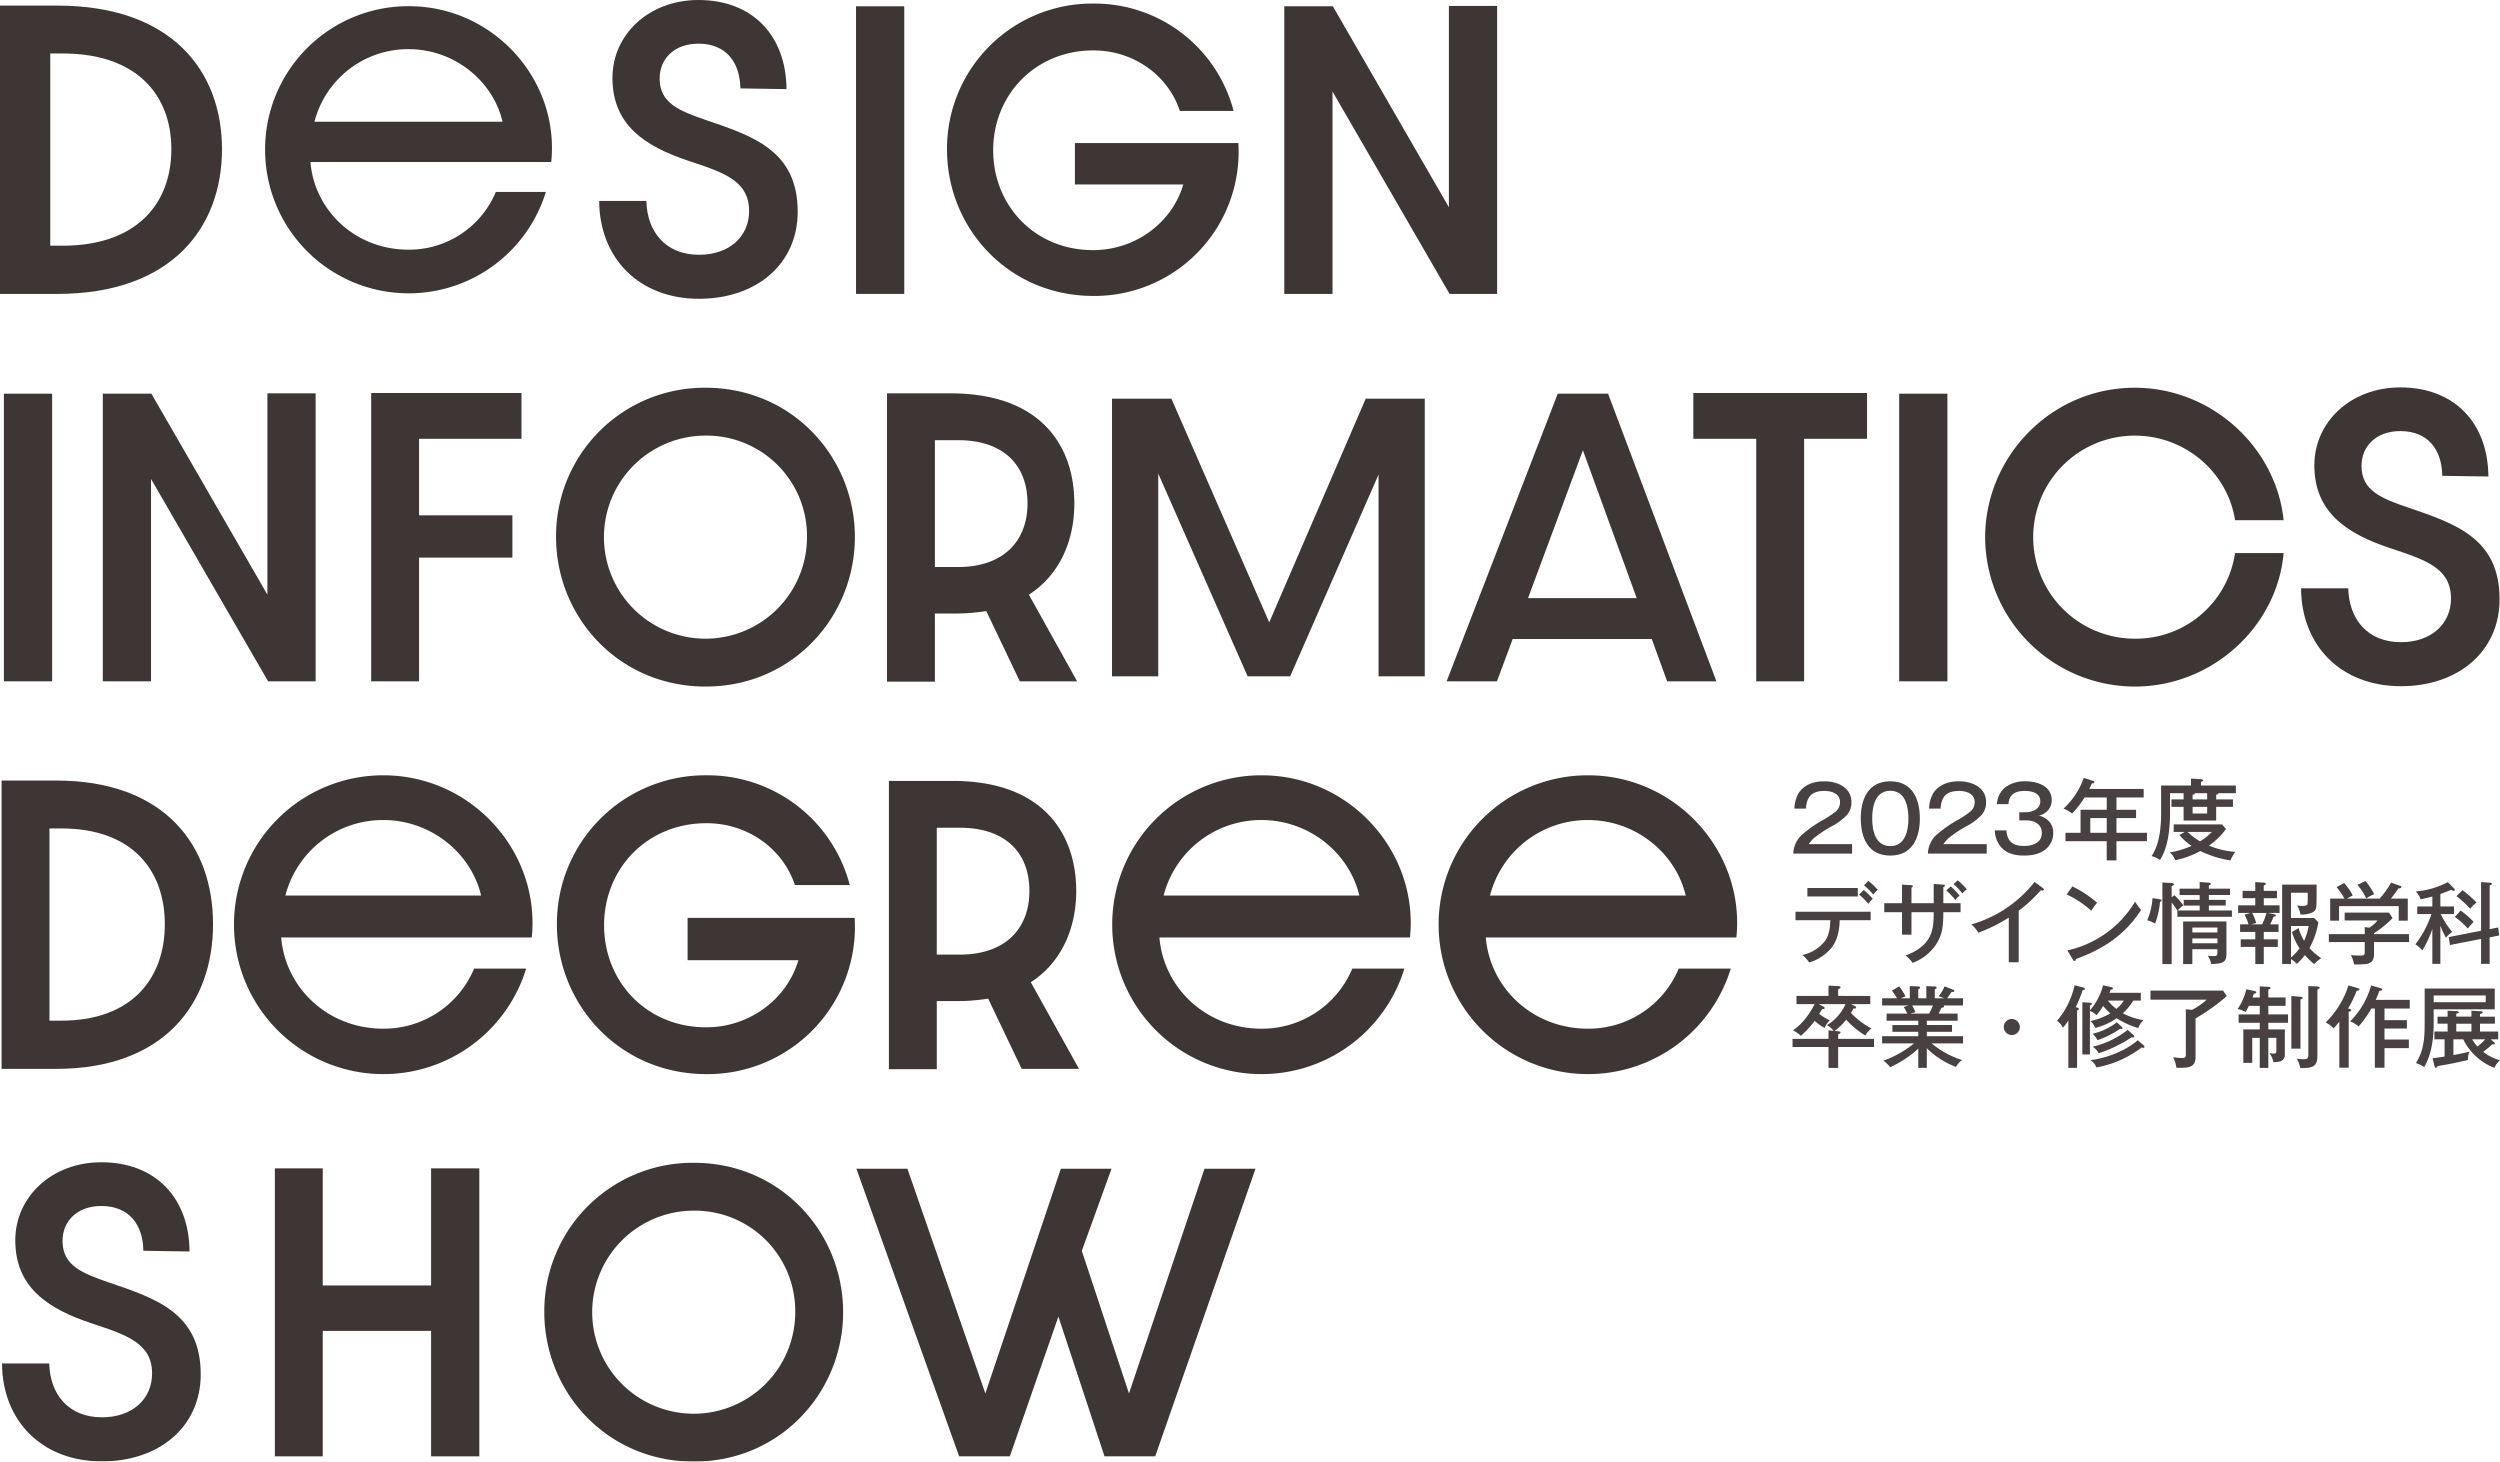 <svg xmlns="http://www.w3.org/2000/svg" width="802.773" height="469.33" viewBox="0 0 802.773 469.33">
  <g id="组_215" data-name="组 215" transform="translate(-105.367 -162.412)">
    <g id="组_197" data-name="组 197" transform="translate(680.973 412.208)" opacity="0.8">
      <g id="组_196" data-name="组 196" transform="translate(0 0)">
        <path id="路径_605" data-name="路径 605" d="M979.007,558.034H960.119a8.529,8.529,0,0,1,2.665-5.933,38.87,38.87,0,0,1,6.85-4.843,29.223,29.223,0,0,0,3.755-2.464,3.934,3.934,0,0,0,1.749-3.3c0-2.75-2.724-3.583-5.017-3.583-3.983,0-5.7,1.778-5.932,5.676h-3.7a10.519,10.519,0,0,1,1.46-5.158c1.893-2.667,4.959-3.612,8.112-3.612,4.157,0,8.741,1.893,8.741,6.707a6.26,6.26,0,0,1-1.319,3.954,18.177,18.177,0,0,1-4.7,3.613,37.775,37.775,0,0,0-6.192,4.1,15.4,15.4,0,0,0-1.519,1.8h13.93Z" transform="translate(-959.89 -533.729)" fill="#1b1111"/>
        <path id="路径_606" data-name="路径 606" d="M1011.265,546.742c0,6.218-2.408,11.922-9.487,11.922-7.107,0-9.487-5.7-9.487-11.922s2.379-11.924,9.487-11.924C1008.857,534.818,1011.265,540.521,1011.265,546.742Zm-15.305,0c0,3.839,1,8.883,5.818,8.883s5.818-5.044,5.818-8.883-1-8.886-5.818-8.886C996.935,537.856,995.96,542.9,995.96,546.742Z" transform="translate(-970.388 -533.729)" fill="#1b1111"/>
        <path id="路径_607" data-name="路径 607" d="M1043.18,558.034h-18.887a8.527,8.527,0,0,1,2.665-5.933,38.857,38.857,0,0,1,6.851-4.843,29.216,29.216,0,0,0,3.755-2.464,3.934,3.934,0,0,0,1.749-3.3c0-2.75-2.724-3.583-5.017-3.583-3.984,0-5.7,1.778-5.933,5.676h-3.695a10.518,10.518,0,0,1,1.46-5.158c1.893-2.667,4.959-3.612,8.112-3.612,4.155,0,8.742,1.893,8.742,6.707a6.259,6.259,0,0,1-1.319,3.954,18.156,18.156,0,0,1-4.7,3.613,37.739,37.739,0,0,0-6.192,4.1,15.442,15.442,0,0,0-1.519,1.8h13.929Z" transform="translate(-980.831 -533.729)" fill="#1b1111"/>
        <path id="路径_608" data-name="路径 608" d="M1064.047,544.764h1.893c2.176,0,4.844-.945,4.844-3.525,0-2.752-2.809-3.326-5.017-3.326-1.72,0-3.5.317-4.529,1.863a4.591,4.591,0,0,0-.66,2.379h-3.724a7.624,7.624,0,0,1,2.464-5.244,10.468,10.468,0,0,1,6.736-2.093c3.782,0,8.4,1.519,8.4,6.018a5.062,5.062,0,0,1-1.319,3.441,5.843,5.843,0,0,1-2.838,1.576,5.987,5.987,0,0,1,3.813,2.494,5.407,5.407,0,0,1,.83,3.038,6.576,6.576,0,0,1-2.263,5.1c-1.95,1.719-4.644,2.179-7.164,2.179-2.953,0-5.762-.66-7.653-3.095a8.909,8.909,0,0,1-1.692-4.988h3.727c.285,3.612,2.12,4.988,5.645,4.988,2.694,0,5.732-.945,5.732-4.157,0-2.924-2.464-4.04-5.014-4.04h-2.208Z" transform="translate(-991.231 -533.729)" fill="#1b1111"/>
        <path id="路径_609" data-name="路径 609" d="M1105.932,543.432h6.3V546.1h-6.3v4.729h9.8v2.694h-9.8v6.162h-3.124v-6.162h-13.243v-2.694h4.844v-7.4h8.4v-3.954H1095.7a30.458,30.458,0,0,1-4.012,5.159,10.548,10.548,0,0,0-2.752-1.576,24.552,24.552,0,0,0,6.506-9.86l2.953.945c.2.059.43.144.43.43,0,.344-.344.374-.8.4-.229.545-.515,1.175-.8,1.776h17.457v2.724h-8.741Zm-8.4,2.667v4.729h5.273V546.1Z" transform="translate(-1001.925 -533.201)" fill="#1b1111"/>
        <path id="路径_610" data-name="路径 610" d="M1157.031,540.22V542.6h-5.388v4.387h-10.461V542.6h-3.9V540.22h3.9v-2.006h-4.358v6.133c0,4.93-.486,11.092-3.238,15.334a7.467,7.467,0,0,0-2.694-1.261c2.552-3.7,3.068-9.286,3.068-13.672v-9h9.6v-2.208l3.238.173c.2,0,.6.086.6.371,0,.259-.315.374-.63.488v1.175h11.206v2.464H1152.3c.056.372-.373.46-.66.487v1.519Zm.745,16.824a13.154,13.154,0,0,0-1.549,2.752,33.759,33.759,0,0,1-9.687-3.009,28.08,28.08,0,0,1-8.053,2.951,5.913,5.913,0,0,0-1.749-2.521,25.9,25.9,0,0,0,6.992-2.093,18.67,18.67,0,0,1-3.9-3.468l1.72-1H1138v-2.408h15.534l1.263,1.461a21.979,21.979,0,0,1-5.476,5.332A26.038,26.038,0,0,0,1157.776,557.044Zm-7.537-6.39h-7.767a18.675,18.675,0,0,0,3.983,3.009A16.7,16.7,0,0,0,1150.239,550.654Zm-1.49-12.44h-4.042c.144.4-.344.487-.63.516v1.49h4.672Zm-4.672,4.385v2.15h4.672V542.6Z" transform="translate(-1015.615 -533.312)" fill="#1b1111"/>
        <path id="路径_611" data-name="路径 611" d="M972.132,604.44a15.23,15.23,0,0,1-6.533,4.04,10.993,10.993,0,0,0-2.208-2.406,12.839,12.839,0,0,0,7.252-4.5c1.376-1.92,1.661-4.356,1.72-6.678H961.185v-2.724h24.132v2.724h-9.946C975.285,598.363,974.6,601.861,972.132,604.44Zm9.056-19.891v2.723H965v-2.723Zm1.893.63a27.651,27.651,0,0,1,2.924,2.809,12.972,12.972,0,0,0-1.434,1.634,19.506,19.506,0,0,0-2.982-2.953Zm4.529-.027a10.481,10.481,0,0,0-1.463,1.517,17.961,17.961,0,0,0-2.951-2.951l1.346-1.49A22.639,22.639,0,0,1,987.61,585.151Z" transform="translate(-960.238 -549.199)" fill="#1b1111"/>
        <path id="路径_612" data-name="路径 612" d="M1019.362,583.189l3.094.2c.259.029.488.059.488.315s-.259.4-.488.488v5.158h5.533v2.894h-5.533v.515c0,.975-.056,2.093-.142,3.1a13.48,13.48,0,0,1-2.178,6.734,15.474,15.474,0,0,1-7.567,5.932,8.945,8.945,0,0,0-2.264-2.379c3.038-1.06,6.133-2.951,7.682-5.874,1.289-2.408,1.375-5.361,1.375-8.026h-7.137v7.222h-3.038v-7.222h-5.7v-2.894h5.7v-5.962l2.894.173c.4.027.574.115.574.342,0,.144-.056.23-.43.459v4.987h7.137Zm6.963,5.131a29.307,29.307,0,0,0-2.921-3.068l1.432-1.289a25.589,25.589,0,0,1,2.867,2.98A5.721,5.721,0,0,0,1026.325,588.32Zm.774-6.306a25.141,25.141,0,0,1,2.924,2.894,7.2,7.2,0,0,0-1.46,1.348,19.114,19.114,0,0,0-2.839-3.038Z" transform="translate(-974.04 -549.129)" fill="#1b1111"/>
        <path id="路径_613" data-name="路径 613" d="M1060.209,608.574h-3.182v-14.33a53.459,53.459,0,0,1-9.772,4.843,11.182,11.182,0,0,0-2.235-2.664,39.763,39.763,0,0,0,20.289-13.644l2.753,2.035a.622.622,0,0,1,.259.459c0,.2-.287.259-.458.259a1.756,1.756,0,0,1-.545-.088,46.941,46.941,0,0,1-7.107,6.593Z" transform="translate(-987.594 -549.379)" fill="#1b1111"/>
        <path id="路径_614" data-name="路径 614" d="M1100.2,590.151a24.1,24.1,0,0,0-1.864,2.58,31.67,31.67,0,0,0-7.909-5.244l1.835-2.58A36.407,36.407,0,0,1,1100.2,590.151Zm12.21-.344a18.061,18.061,0,0,0,1.919,2.638c-5.073,7.968-12.18,12.64-20.978,15.793-.029.43-.115.63-.4.63a.578.578,0,0,1-.456-.344l-1.834-3.067A33.764,33.764,0,0,0,1112.408,589.807Z" transform="translate(-1002.41 -550.073)" fill="#1b1111"/>
        <path id="路径_615" data-name="路径 615" d="M1132.634,588.325c.574.085.833.143.833.43,0,.258-.288.344-.515.371a25.906,25.906,0,0,1-1.608,7.081,9.175,9.175,0,0,0-2.493-1.118,22.4,22.4,0,0,0,1.692-7.108Zm4.959-1.261a24.335,24.335,0,0,1,2.867,3.295,6.538,6.538,0,0,0-1.834,1.6h7.052v-1.576h-5.132v-1.835h5.132v-1.548h-6.451v-2.034h6.451v-2.15l2.95.2c.229.029.63.086.63.344,0,.23-.2.371-.63.515v1.09h6.792v2.034h-6.792v1.548h5.417v1.835h-5.417v1.576h7.4V594h-17.512v-2.005c-.545-.889-1.2-1.778-1.834-2.609v19.777h-2.98v-26.2l3.124.2c.114,0,.6.086.6.372s-.345.459-.745.574v3.612Zm5.732,17.339v4.758h-2.951v-13.67h13.9v10.2c0,2.894-.945,3.353-4.9,3.468a6.993,6.993,0,0,0-1.116-2.694,12.021,12.021,0,0,0,1.747.141c1.263,0,1.377-.227,1.377-1.231V604.4Zm8.054-6.965h-8.054v1.577h8.054Zm0,3.5h-8.054v1.549h8.054Z" transform="translate(-1014.949 -549.393)" fill="#1b1111"/>
        <path id="路径_616" data-name="路径 616" d="M1180.4,601.235h4.5v2.438h-4.5v5.5h-2.721v-5.5H1173v-2.438h4.673v-2.379H1172.8v-2.435h2.694a13.193,13.193,0,0,0-1.289-3.094l1.978-.574h-4.012v-2.436h5.5v-2.293h-4.072v-2.35h4.072v-2.809l2.406.141c.633.03.975.144.975.43,0,.259-.257.344-.66.488v1.749h4.242v2.35H1180.4v2.293h5.073v2.436h-3.781l2.12.459c.256.057.486.115.486.372,0,.288-.342.344-.745.373a21.033,21.033,0,0,1-1.116,2.464h2.694v2.435h-4.73Zm-2.436-5.214-1.663.4h3.556a16.774,16.774,0,0,0,1.4-3.668h-4.585A15.084,15.084,0,0,1,1177.963,596.021Zm20.893,11.262a11.216,11.216,0,0,0-2.264,1.922,26.08,26.08,0,0,1-3.009-2.9,15.952,15.952,0,0,1-2.609,2.809,7.276,7.276,0,0,0-1.833-1.519v1.548H1186.3v-25.48h11.062v3.068c0,1.345,0,2.75-.086,3.839a2.263,2.263,0,0,1-1.031,1.92,8.151,8.151,0,0,1-4.071.774,8.209,8.209,0,0,0-1.09-2.924,8.721,8.721,0,0,0,1.719.173c.489,0,1.519-.029,1.634-.63a34.285,34.285,0,0,0,.059-3.612h-5.361v8.111h7.451l1.348,1.4a26.549,26.549,0,0,1-2.867,8.283A19.265,19.265,0,0,0,1198.856,607.283Zm-4.04-10.317h-5.676v10.117a19.255,19.255,0,0,0,2.753-2.951,18.625,18.625,0,0,1-2.436-5.246l2.12-1.261a16.558,16.558,0,0,0,1.776,4.069A20.937,20.937,0,0,0,1194.817,596.966Z" transform="translate(-1029.087 -549.407)" fill="#1b1111"/>
        <path id="路径_617" data-name="路径 617" d="M1241.147,599.408v2.55h-11.236v4.013a3.658,3.658,0,0,1-.6,2.12,3.426,3.426,0,0,1-2.466.947c-.945.085-1.89.113-2.865.113h-.459a11.033,11.033,0,0,0-1.03-3.009c1.4.115,2.12.143,3.038.143,1.317,0,1.4-.285,1.4-1.174v-3.153h-11.523v-2.55h11.523v-2.293l1.461.229a11.4,11.4,0,0,0,2.638-2.323h-10.549V592.5h14.244l1.148,1.749a34.791,34.791,0,0,1-5.962,4.87v.289ZM1231.716,588a29.411,29.411,0,0,0,3.669-5.131l2.953,1.033c.171.056.372.171.372.371,0,.4-.658.43-.946.43-.946,1.349-1.6,2.236-2.435,3.3h5.417v7.078h-2.9v-4.673h-19.173v4.673h-2.839V588h4.588a25.438,25.438,0,0,0-2.523-3.7l2.407-1.319a18.5,18.5,0,0,1,2.78,4.013,16.513,16.513,0,0,0-1.834,1Zm-4.555-5.647a22.093,22.093,0,0,1,2.808,4.213,13.189,13.189,0,0,0-2.552,1.375,18.418,18.418,0,0,0-2.839-4.358Z" transform="translate(-1043.194 -549.241)" fill="#1b1111"/>
        <path id="路径_618" data-name="路径 618" d="M1268.484,598.857a10.49,10.49,0,0,0-2.035,1.863,35.694,35.694,0,0,1-1.778-3.839v12.237h-2.579V597.911a32.746,32.746,0,0,1-3.209,6.878,9.748,9.748,0,0,0-2.235-1.947,33.447,33.447,0,0,0,5.159-9.717h-4.558v-2.437h4.843v-3.209a34.229,34.229,0,0,1-3.754.889,8.377,8.377,0,0,0-1.548-2.523,25.838,25.838,0,0,0,10.26-2.98l2.065,2.09a.563.563,0,0,1,.2.4.332.332,0,0,1-.371.315,3.8,3.8,0,0,1-.833-.315c-1.145.486-2.291.916-3.439,1.317v4.012h4.386v2.437h-4.271A24.816,24.816,0,0,0,1268.484,598.857Zm14.76-1.432.314,2.58-3.065.6v8.512h-2.753v-8l-10,1.949-.374-2.55,10.375-2.034v-15.62l2.954.2c.286.029.485.057.485.344,0,.315-.429.457-.686.545V597.97Zm-7.882-1.778a26.237,26.237,0,0,0-1.89,2.123,25.472,25.472,0,0,0-4.158-3.728l1.865-2.034A25.422,25.422,0,0,1,1275.361,595.647Zm.919-6.218a10.335,10.335,0,0,0-2.035,2,33.1,33.1,0,0,0-4.417-4.069l1.95-1.893A32.8,32.8,0,0,1,1276.28,589.429Z" transform="translate(-1056.651 -549.407)" fill="#1b1111"/>
        <path id="路径_619" data-name="路径 619" d="M984.743,635.525v2.638H978.61l1.146.6c.315.173.43.259.43.459,0,.286-.286.344-.486.344a1.348,1.348,0,0,1-.344-.03c-.258.488-.544.975-.83,1.434a25.016,25.016,0,0,0,6.592,4.988,8.324,8.324,0,0,0-1.979,2.263,26.692,26.692,0,0,1-6.133-5.073,19.293,19.293,0,0,1-3.727,3.61l1.118.114c.4.029.775.115.775.4,0,.317-.488.46-.745.517v1.519h11.521v2.607H974.426v6.736h-3.1v-6.736h-11.55v-2.607h11.55v-2.723l1.634.144a6.917,6.917,0,0,0-2.149-1.835,14.8,14.8,0,0,0,5.962-6.736h-8.571l1.519.8c.173.086.373.257.373.457,0,.373-.574.373-.833.373-.286.486-.6,1-.916,1.49a14.848,14.848,0,0,0,3.41,2.064,7.178,7.178,0,0,0-1.691,2.464,16.479,16.479,0,0,1-3.182-2.264,30.639,30.639,0,0,1-4.44,4.787,14.349,14.349,0,0,0-2.524-1.808c2.895-1.835,5.446-5.329,6.937-8.368h-5.818v-2.638h10.288v-3.3l3.124.144c.23,0,.745.086.745.43,0,.2-.257.371-.772.6v2.12Z" transform="translate(-959.779 -565.515)" fill="#1b1111"/>
        <path id="路径_620" data-name="路径 620" d="M1028.171,656.16a6.745,6.745,0,0,0-2.005,2.205,26.913,26.913,0,0,1-9.345-5.989v6.3h-2.75v-6.162a35.045,35.045,0,0,1-9.027,5.962,8.353,8.353,0,0,0-2.179-2.091,34.182,34.182,0,0,0,9.858-5.561h-10.259v-2.321h11.607v-1.4h-8.312v-2.179h8.312v-1.376H1003.9v-2.293h6.651a13.831,13.831,0,0,0-1.148-2.122l1.578-.486h-8.512v-2.323h4.785a20.25,20.25,0,0,0-1.661-2.435l2.35-1.4a21.407,21.407,0,0,1,2.064,3.238,6.194,6.194,0,0,0-1.4.6h2.75V632.4l2.723.144c.286.027.574.056.574.371,0,.23-.144.344-.574.489v2.921h2.579v-3.9l2.724.115c.2,0,.6.056.6.342s-.371.459-.6.544v2.894h2.951a9.358,9.358,0,0,0-1.72-.6,15.17,15.17,0,0,0,1.922-3.209l2.865,1.116a.368.368,0,0,1,.259.318c0,.17-.144.342-.43.342a2.639,2.639,0,0,1-.459-.027c-.459.716-.945,1.4-1.433,2.061h5.1v2.323h-6.247a.314.314,0,0,1,.171.286c0,.144-.144.459-.831.43-.286.63-.6,1.29-.918,1.893h6.106v2.293h-9.89v1.376h8.085V647.1h-8.085v1.4h11.639v2.321h-10.09A27.944,27.944,0,0,0,1028.171,656.16Zm-14.99-15.307a12.467,12.467,0,0,0-1.719.4h6.077a19.563,19.563,0,0,0,1.231-2.609h-6.649A12.956,12.956,0,0,1,1013.182,640.853Z" transform="translate(-973.708 -565.571)" fill="#1b1111"/>
        <path id="路径_621" data-name="路径 621" d="M1065.619,650.678a2.579,2.579,0,1,1-2.579-2.579A2.606,2.606,0,0,1,1065.619,650.678Z" transform="translate(-992.633 -570.694)" fill="#1b1111"/>
        <path id="路径_622" data-name="路径 622" d="M1092.364,639.211c.229.056.459.142.459.431,0,.2-.173.315-.545.486v18.429h-2.809V643.337a14.106,14.106,0,0,1-1.749,2.323,5.63,5.63,0,0,0-1.892-2.208,26.5,26.5,0,0,0,5.647-11.436l2.78.745c.229.058.544.173.544.4,0,.286-.257.371-.745.457a45.149,45.149,0,0,1-2.206,5.447Zm21.236,4.011a6.462,6.462,0,0,0-1.663,2.552,27.24,27.24,0,0,1-6.964-3.153,21.553,21.553,0,0,1-6.851,3.124,6.514,6.514,0,0,0-1.546-2.235,20.559,20.559,0,0,0,6.363-2.464,17.979,17.979,0,0,1-2.294-2.379,23.709,23.709,0,0,1-2.12,2.98,5.409,5.409,0,0,0-2.123-1.348v13.959h-2.435V637.463l2.379.171c.371.029.688.058.688.374,0,.256-.4.43-.632.486V640.1a19.962,19.962,0,0,0,4.213-8.053l2.752.6c.144.03.43.144.43.374,0,.345-.516.4-.774.43a6.7,6.7,0,0,1-.344,1h10.06v2.494h-2.434a17.463,17.463,0,0,1-3.327,4.069A20.745,20.745,0,0,0,1113.6,643.222Zm-15.133,15.192a4.31,4.31,0,0,0-1.949-2.322c5.273-.689,11.206-2.924,15.248-6.419l1.864,1.632a.688.688,0,0,1,.285.517c0,.2-.171.286-.371.286a1.057,1.057,0,0,1-.517-.115A33.863,33.863,0,0,1,1098.468,658.414Zm.316-8.741a5.5,5.5,0,0,0-1.547-2.064,20.535,20.535,0,0,0,7.795-3.669l1.607,1.432a.544.544,0,0,1,.2.43c0,.2-.2.26-.373.26a1.514,1.514,0,0,1-.371-.057A29.206,29.206,0,0,1,1098.783,649.673Zm.4,4.184a5.165,5.165,0,0,0-1.923-2.093,28.921,28.921,0,0,0,11.265-5.417l1.92,1.719a.527.527,0,0,1,.173.433c0,.227-.144.286-.373.286-.057,0-.287-.029-.459-.058A42.7,42.7,0,0,1,1099.186,653.856Zm8.109-16.909h-5.13a16.016,16.016,0,0,0,2.723,2.665A11.171,11.171,0,0,0,1107.295,636.947Z" transform="translate(-1000.911 -565.446)" fill="#1b1111"/>
        <path id="路径_623" data-name="路径 623" d="M1153.685,634.568l1.2,1.778a64.561,64.561,0,0,1-10.031,7.164v12.5c0,3.151-2.293,3.354-4.843,3.354-.43,0-.889,0-1.319-.029a9,9,0,0,0-1.06-3.354,22.135,22.135,0,0,0,2.81.23c.8,0,1.289-.086,1.289-1V640.559l2.005.2a24.324,24.324,0,0,0,4.728-3.268h-18.084v-2.924Z" transform="translate(-1015.45 -566.278)" fill="#1b1111"/>
        <path id="路径_624" data-name="路径 624" d="M1179.025,636.069v-3.554l2.782.142c.23,0,.66.029.66.373,0,.23-.259.345-.689.515v2.524h5.532v2.694h-5.532v2.75h6.333v2.694h-6.333v2.122h5.3v8.024c0,2.323-1.892,2.467-3.7,2.494a6.13,6.13,0,0,0-1.29-2.924,7.655,7.655,0,0,0,1.434.174c.831,0,.831-.459.831-1.148v-3.9h-2.579v9.657h-2.753v-9.657h-2.406v8.023h-2.867V646.329h5.274v-2.122h-6.793v-2.694h6.793v-2.75h-3.5c-.315.659-.63,1.289-1,1.978a9.464,9.464,0,0,0-2.609-.947,19.756,19.756,0,0,0,2.81-6.363l2.637.574c.23.057.545.171.545.43,0,.315-.545.4-.8.43-.115.4-.257.8-.4,1.2Zm13.07-.23c.259.029.688.086.688.4,0,.2-.259.315-.688.489v15.791h-2.924V635.61Zm5.446-3.3c.315.027.716.086.716.4,0,.23-.315.4-.716.545v21.293c0,3.412-1.463,3.957-4.988,3.957h-.515a8.745,8.745,0,0,0-1.148-3.009,17.312,17.312,0,0,0,2.178.171c1.349,0,1.55-.315,1.55-1.634V632.4Z" transform="translate(-1029.002 -565.571)" fill="#1b1111"/>
        <path id="路径_625" data-name="路径 625" d="M1221.531,639.64c.144.03.544.144.544.4,0,.286-.314.43-.8.515v17.971h-3.009V643.739c-.572.745-1.2,1.489-1.835,2.178a8.331,8.331,0,0,0-2.55-1.922,28.575,28.575,0,0,0,7.308-11.892l3.124.915c.2.059.4.144.4.374,0,.315-.288.371-.833.371a41.18,41.18,0,0,1-2.809,5.791Zm2.924,5.647a8.472,8.472,0,0,0-2.724-1.634,25.967,25.967,0,0,0,6.736-11.523l3.181.888a.488.488,0,0,1,.373.43c0,.259-.314.345-.859.374q-.56,1.462-1.2,2.924h10.921v2.78h-8.112v3.725h7.192v2.694h-7.192v3.527h7.823v2.78h-7.823v6.277h-3.095v-19h-1.119A33.905,33.905,0,0,1,1224.454,645.287Z" transform="translate(-1042.694 -565.474)" fill="#1b1111"/>
        <path id="路径_626" data-name="路径 626" d="M1282.21,633.589v6.68H1262.6v4.814c0,4.443-.716,9.917-3.065,13.756a7.883,7.883,0,0,0-2.638-1.316c2.694-4.243,2.808-8.371,2.808-13.214v-10.72Zm-.23,17.227a.531.531,0,0,1,.257.4.324.324,0,0,1-.344.315,2.669,2.669,0,0,1-.457-.056,30.257,30.257,0,0,1-2.923,2.436,15.176,15.176,0,0,0,5.388,2.723,6.47,6.47,0,0,0-1.779,2.435,18.62,18.62,0,0,1-10.031-9.172h-3.151v5.046c1.69-.288,3.38-.633,5.073-1.062a10.6,10.6,0,0,0-.432,2.667c-3.21.745-6.419,1.432-9.687,1.92-.115.286-.23.545-.572.545-.288,0-.373-.173-.429-.43l-.659-2.609c1.29-.144,2.665-.344,3.869-.544V649.9h-3.268V647.4h4.242v-2.52h-3.238v-2.265h3.238v-1.893l2.75.115c.23,0,.861.059.861.4,0,.2-.257.317-.831.432v.945h4.872v-1.893l2.78.144c.229,0,.86.056.86.371,0,.259-.315.4-.889.518v.86h4.787v2.265h-4.787v2.52h5.848V649.9h-2.409Zm-19.376-12.84h16.709v-2.15H1262.6Zm7.252,6.908v2.52h4.872v-2.52Zm5.1,5.014a12.186,12.186,0,0,0,1.72,2.323,24.151,24.151,0,0,0,2.494-2.323Z" transform="translate(-1056.734 -565.959)" fill="#1b1111"/>
      </g>
    </g>
    <g id="_グループ_" data-name="①&lt;グループ&gt;" transform="translate(105.367 162.412)" opacity="0.85">
      <g id="_下_列_グループ_" data-name="①下２列&lt;グループ&gt;" transform="translate(0.513 248.958)">
        <g id="组_207" data-name="组 207">
          <path id="路径_696" data-name="路径 696" d="M106.129,534.457h17.507c35.014,0,50.39,20.985,50.39,46.124s-15.376,46.461-50.39,46.461H106.129Zm19.192,77.1c22.556,0,33.217-13.466,33.217-30.974s-10.662-30.75-33.217-30.75H121.5v61.723Z" transform="translate(-106.129 -532.773)" fill="#1b1311"/>
          <path id="路径_697" data-name="路径 697" d="M216.9,579.989a47.867,47.867,0,0,1,48.033-48.032c28.167,0,50.388,24.466,47.583,52.073H232.05c1.348,16.159,14.927,29.289,32.771,29.289A31.391,31.391,0,0,0,294,594.018H310.72A47.966,47.966,0,0,1,216.9,579.989Zm79.343-9.427c-3.143-13.467-15.936-24.241-31.421-24.241A32.331,32.331,0,0,0,233.4,570.563Z" transform="translate(-142.275 -531.957)" fill="#1b1311"/>
          <path id="路径_698" data-name="路径 698" d="M370.812,579.878a47.628,47.628,0,0,1,48.033-47.921A47.151,47.151,0,0,1,464.857,567.2H447.238c-3.816-11.559-15.039-19.863-28.393-19.863-19.19,0-32.883,14.7-32.883,32.769s13.579,32.769,32.771,32.769c13.914,0,25.922-8.978,29.627-21.547H412.785V577.745h53.642a47.3,47.3,0,0,1-47.583,50.164C390.9,627.909,370.812,605.577,370.812,579.878Z" transform="translate(-192.499 -531.957)" fill="#1b1311"/>
          <path id="路径_699" data-name="路径 699" d="M571.7,627.1,560.93,604.539a61.892,61.892,0,0,1-9.54.785h-6.956v21.884H529.059V534.624h20.426c29.064,0,39.726,16.945,39.726,35.35,0,11.671-4.489,22.781-14.588,29.291L590.108,627.1Zm-19.862-36.7c14.588,0,22.333-8.3,22.333-20.424,0-12.569-7.968-20.313-22.333-20.313h-7.407V590.4Z" transform="translate(-244.137 -532.827)" fill="#1b1311"/>
          <path id="路径_700" data-name="路径 700" d="M635.5,579.989a47.867,47.867,0,0,1,48.033-48.032c28.167,0,50.388,24.466,47.582,52.073H650.649c1.348,16.159,14.927,29.289,32.771,29.289a31.391,31.391,0,0,0,29.178-19.3H729.32A47.966,47.966,0,0,1,635.5,579.989Zm79.343-9.427c-3.143-13.467-15.936-24.241-31.421-24.241A32.331,32.331,0,0,0,652,570.563Z" transform="translate(-278.869 -531.957)" fill="#1b1311"/>
          <path id="路径_701" data-name="路径 701" d="M791.079,579.989a47.866,47.866,0,0,1,48.033-48.032c28.167,0,50.388,24.466,47.583,52.073H806.229c1.348,16.159,14.927,29.289,32.772,29.289a31.391,31.391,0,0,0,29.177-19.3H884.9a47.966,47.966,0,0,1-93.82-14.028Zm79.342-9.427C867.279,557.1,854.485,546.322,839,546.322a32.331,32.331,0,0,0-31.423,24.241Z" transform="translate(-329.637 -531.957)" fill="#1b1311"/>
        </g>
        <g id="组_208" data-name="组 208" transform="translate(0.129 124.259)">
          <path id="路径_702" data-name="路径 702" d="M106.321,781h15.165c.226,9.774,6.068,17.3,16.965,17.3,9.663,0,16.065-5.842,16.065-14.044,0-9.661-7.976-12.358-19.21-16.065-14.717-4.832-24.717-11.909-24.717-26.739,0-13.931,11.685-25.053,27.638-25.053,17.413,0,28.2,11.459,28.31,28.648l-14.829-.224c-.113-8.427-4.606-14.38-13.481-14.38-7.64,0-12.472,4.719-12.472,11.235,0,7.976,6.517,10.448,15.054,13.369,15.168,5.168,29.323,9.887,29.323,29.434,0,16.965-13.481,27.976-31.682,27.976C119.128,812.459,106.432,799.427,106.321,781Z" transform="translate(-106.321 -716.403)" fill="#1b1311"/>
          <path id="路径_703" data-name="路径 703" d="M236.381,719.309h15.376v37.6h34.789v-37.6h15.487v92.473H286.546V771.494H251.757v40.288H236.381Z" transform="translate(-148.761 -717.351)" fill="#1b1311"/>
          <path id="路径_704" data-name="路径 704" d="M412.843,812.6c-27.944,0-48.033-22.332-48.033-48.031a47.627,47.627,0,0,1,48.033-47.919c27.832,0,47.919,22.332,47.919,47.919C460.763,790.264,440.675,812.6,412.843,812.6Zm0-80.576a32.6,32.6,0,1,0,32.544,32.545A32.239,32.239,0,0,0,412.843,732.02Z" transform="translate(-190.669 -716.482)" fill="#1b1311"/>
          <path id="路径_705" data-name="路径 705" d="M513.561,719.477h16.385l25.026,72.159,24.241-72.159h16.271l-9.539,26.372,15.15,45.788,24.241-72.159H641.72l-32.209,92.36H593.241l-14.813-44.889-15.6,44.889H546.555Z" transform="translate(-239.209 -717.406)" fill="#1b1311"/>
        </g>
      </g>
      <g id="_上_列_グループ_" data-name="①上２列&lt;グループ&gt;" transform="translate(0)">
        <g id="组_209" data-name="组 209">
          <path id="路径_706" data-name="路径 706" d="M105.367,165.077h18.381c36.762,0,52.9,20.985,52.9,46.124s-16.142,46.461-52.9,46.461H105.367Zm20.148,77.1c23.683,0,34.875-13.466,34.875-30.973s-11.193-30.749-34.875-30.749h-4.006v61.723Z" transform="translate(-105.367 -163.282)" fill="#1b1311"/>
          <path id="路径_707" data-name="路径 707" d="M231.725,211.513a46,46,0,0,1,46.158-46.158c27.069,0,48.424,23.511,45.727,50.041H246.285c1.293,15.53,14.344,28.147,31.49,28.147a30.168,30.168,0,0,0,28.042-18.549h16.069a46.095,46.095,0,0,1-90.161-13.481Zm76.249-9.059c-3.022-12.941-15.315-23.295-30.2-23.295a31.073,31.073,0,0,0-30.2,23.295Z" transform="translate(-146.599 -163.372)" fill="#1b1311"/>
          <path id="路径_708" data-name="路径 708" d="M390.96,226.94h15.151c.223,9.764,6.059,17.283,16.945,17.283,9.651,0,16.048-5.836,16.048-14.028,0-9.652-7.969-12.345-19.191-16.049-14.7-4.825-24.689-11.895-24.689-26.709,0-13.915,11.673-25.025,27.607-25.025,17.4,0,28.169,11.446,28.281,28.616L436.3,190.8c-.112-8.416-4.6-14.364-13.467-14.364-7.631,0-12.456,4.714-12.456,11.222,0,7.968,6.51,10.437,15.039,13.355,15.15,5.162,29.289,9.876,29.289,29.4,0,16.946-13.465,27.944-31.646,27.944C403.753,258.363,391.072,245.346,390.96,226.94Z" transform="translate(-198.56 -162.412)" fill="#1b1311"/>
          <path id="路径_709" data-name="路径 709" d="M513.39,165.41h15.487v92.36H513.39Z" transform="translate(-238.51 -163.39)" fill="#1b1311"/>
          <path id="路径_710" data-name="路径 710" d="M556.756,211a46.6,46.6,0,0,1,47-46.887,46.135,46.135,0,0,1,45.022,34.479H631.533c-3.732-11.31-14.713-19.436-27.781-19.436-18.777,0-32.171,14.385-32.171,32.063s13.285,32.064,32.061,32.064c13.617,0,25.366-8.785,28.99-21.083H597.824V208.91H650.31a46.278,46.278,0,0,1-46.558,49.084C576.412,257.994,556.756,236.143,556.756,211Z" transform="translate(-252.661 -162.966)" fill="#1b1311"/>
          <path id="路径_711" data-name="路径 711" d="M717.509,165.356h15.6l37.258,64.529V165.244h15.487v92.472H770.591L733,192.738v64.978H717.509Z" transform="translate(-305.117 -163.336)" fill="#1b1311"/>
        </g>
        <g id="组_210" data-name="组 210" transform="translate(1.25 124.398)">
          <path id="路径_712" data-name="路径 712" d="M107.222,350.062h15.487v92.36H107.222Z" transform="translate(-107.222 -348.042)" fill="#1b1311"/>
          <path id="路径_713" data-name="路径 713" d="M154.363,350.008h15.6l37.258,64.529V349.9h15.487v92.472H207.445L169.85,377.39v64.978H154.363Z" transform="translate(-122.605 -347.988)" fill="#1b1311"/>
          <path id="路径_714" data-name="路径 714" d="M282.292,349.729h48.256v14.7H297.668v24.577h29.964v13.579H297.668v39.727H282.292Z" transform="translate(-164.35 -347.934)" fill="#1b1311"/>
          <path id="路径_715" data-name="路径 715" d="M418.441,443.181c-27.944,0-48.033-22.332-48.033-48.031a47.628,47.628,0,0,1,48.033-47.921c27.832,0,47.919,22.333,47.919,47.921C466.36,420.849,446.273,443.181,418.441,443.181Zm0-80.576a32.6,32.6,0,1,0,32.544,32.545A32.24,32.24,0,0,0,418.441,362.6Z" transform="translate(-193.103 -347.118)" fill="#1b1311"/>
          <path id="路径_716" data-name="路径 716" d="M570.8,442.368l-10.773-22.557a61.91,61.91,0,0,1-9.539.786h-6.958v21.884H528.154V349.9H548.58c29.065,0,39.727,16.945,39.727,35.35,0,11.671-4.489,22.781-14.588,29.291L589.2,442.368Zm-19.862-36.7c14.588,0,22.331-8.3,22.331-20.424,0-12.569-7.966-20.312-22.331-20.312h-7.408v40.737Z" transform="translate(-244.578 -347.988)" fill="#1b1311"/>
          <path id="路径_717" data-name="路径 717" d="M635.4,352.435h19.069l31.417,71.827,30.984-71.827h18.959V441.6H720.989V376.811L692.605,441.6H678.956l-28.71-65.11V441.6H635.4Z" transform="translate(-279.574 -348.817)" fill="#1b1311"/>
          <path id="路径_718" data-name="路径 718" d="M860.76,428.843H816.1l-5.049,13.58H794.885l35.687-92.36h16.161l34.789,92.36H865.7Zm-4.825-13.13-17.282-47.471-17.619,47.471Z" transform="translate(-331.615 -348.042)" fill="#1b1311"/>
          <path id="路径_719" data-name="路径 719" d="M932.683,364.431h-20.2v-14.7H968.26v14.7h-20.2v77.883H932.683Z" transform="translate(-369.99 -347.934)" fill="#1b1311"/>
          <path id="路径_720" data-name="路径 720" d="M1010.6,350.062h15.487v92.36H1010.6Z" transform="translate(-402.005 -348.042)" fill="#1b1311"/>
          <path id="路径_721" data-name="路径 721" d="M1051.575,395.262c0-25.7,20.987-48.033,48.032-48.033,24.913,0,45.451,19.3,47.808,42.534h-15.6c-2.246-14.926-15.6-27.158-32.209-27.158a32.6,32.6,0,1,0,0,65.2,32.144,32.144,0,0,0,32.209-27.494h15.6c-2.021,23.455-22.781,42.869-47.808,42.869A48.133,48.133,0,0,1,1051.575,395.262Z" transform="translate(-415.377 -347.118)" fill="#1b1311"/>
          <path id="路径_722" data-name="路径 722" d="M1202.158,411.592h15.15c.224,9.764,6.06,17.283,16.945,17.283,9.651,0,16.047-5.835,16.047-14.028,0-9.652-7.968-12.345-19.19-16.049-14.7-4.825-24.689-11.895-24.689-26.709,0-13.915,11.673-25.025,27.609-25.025,17.393,0,28.167,11.446,28.278,28.616l-14.813-.224c-.112-8.417-4.6-14.364-13.465-14.364-7.634,0-12.458,4.714-12.458,11.222,0,7.968,6.51,10.437,15.038,13.355,15.151,5.162,29.29,9.876,29.29,29.4,0,16.946-13.466,27.944-31.646,27.944C1214.951,443.015,1202.27,430,1202.158,411.592Z" transform="translate(-464.514 -347.064)" fill="#1b1311"/>
        </g>
      </g>
    </g>
  </g>
</svg>
